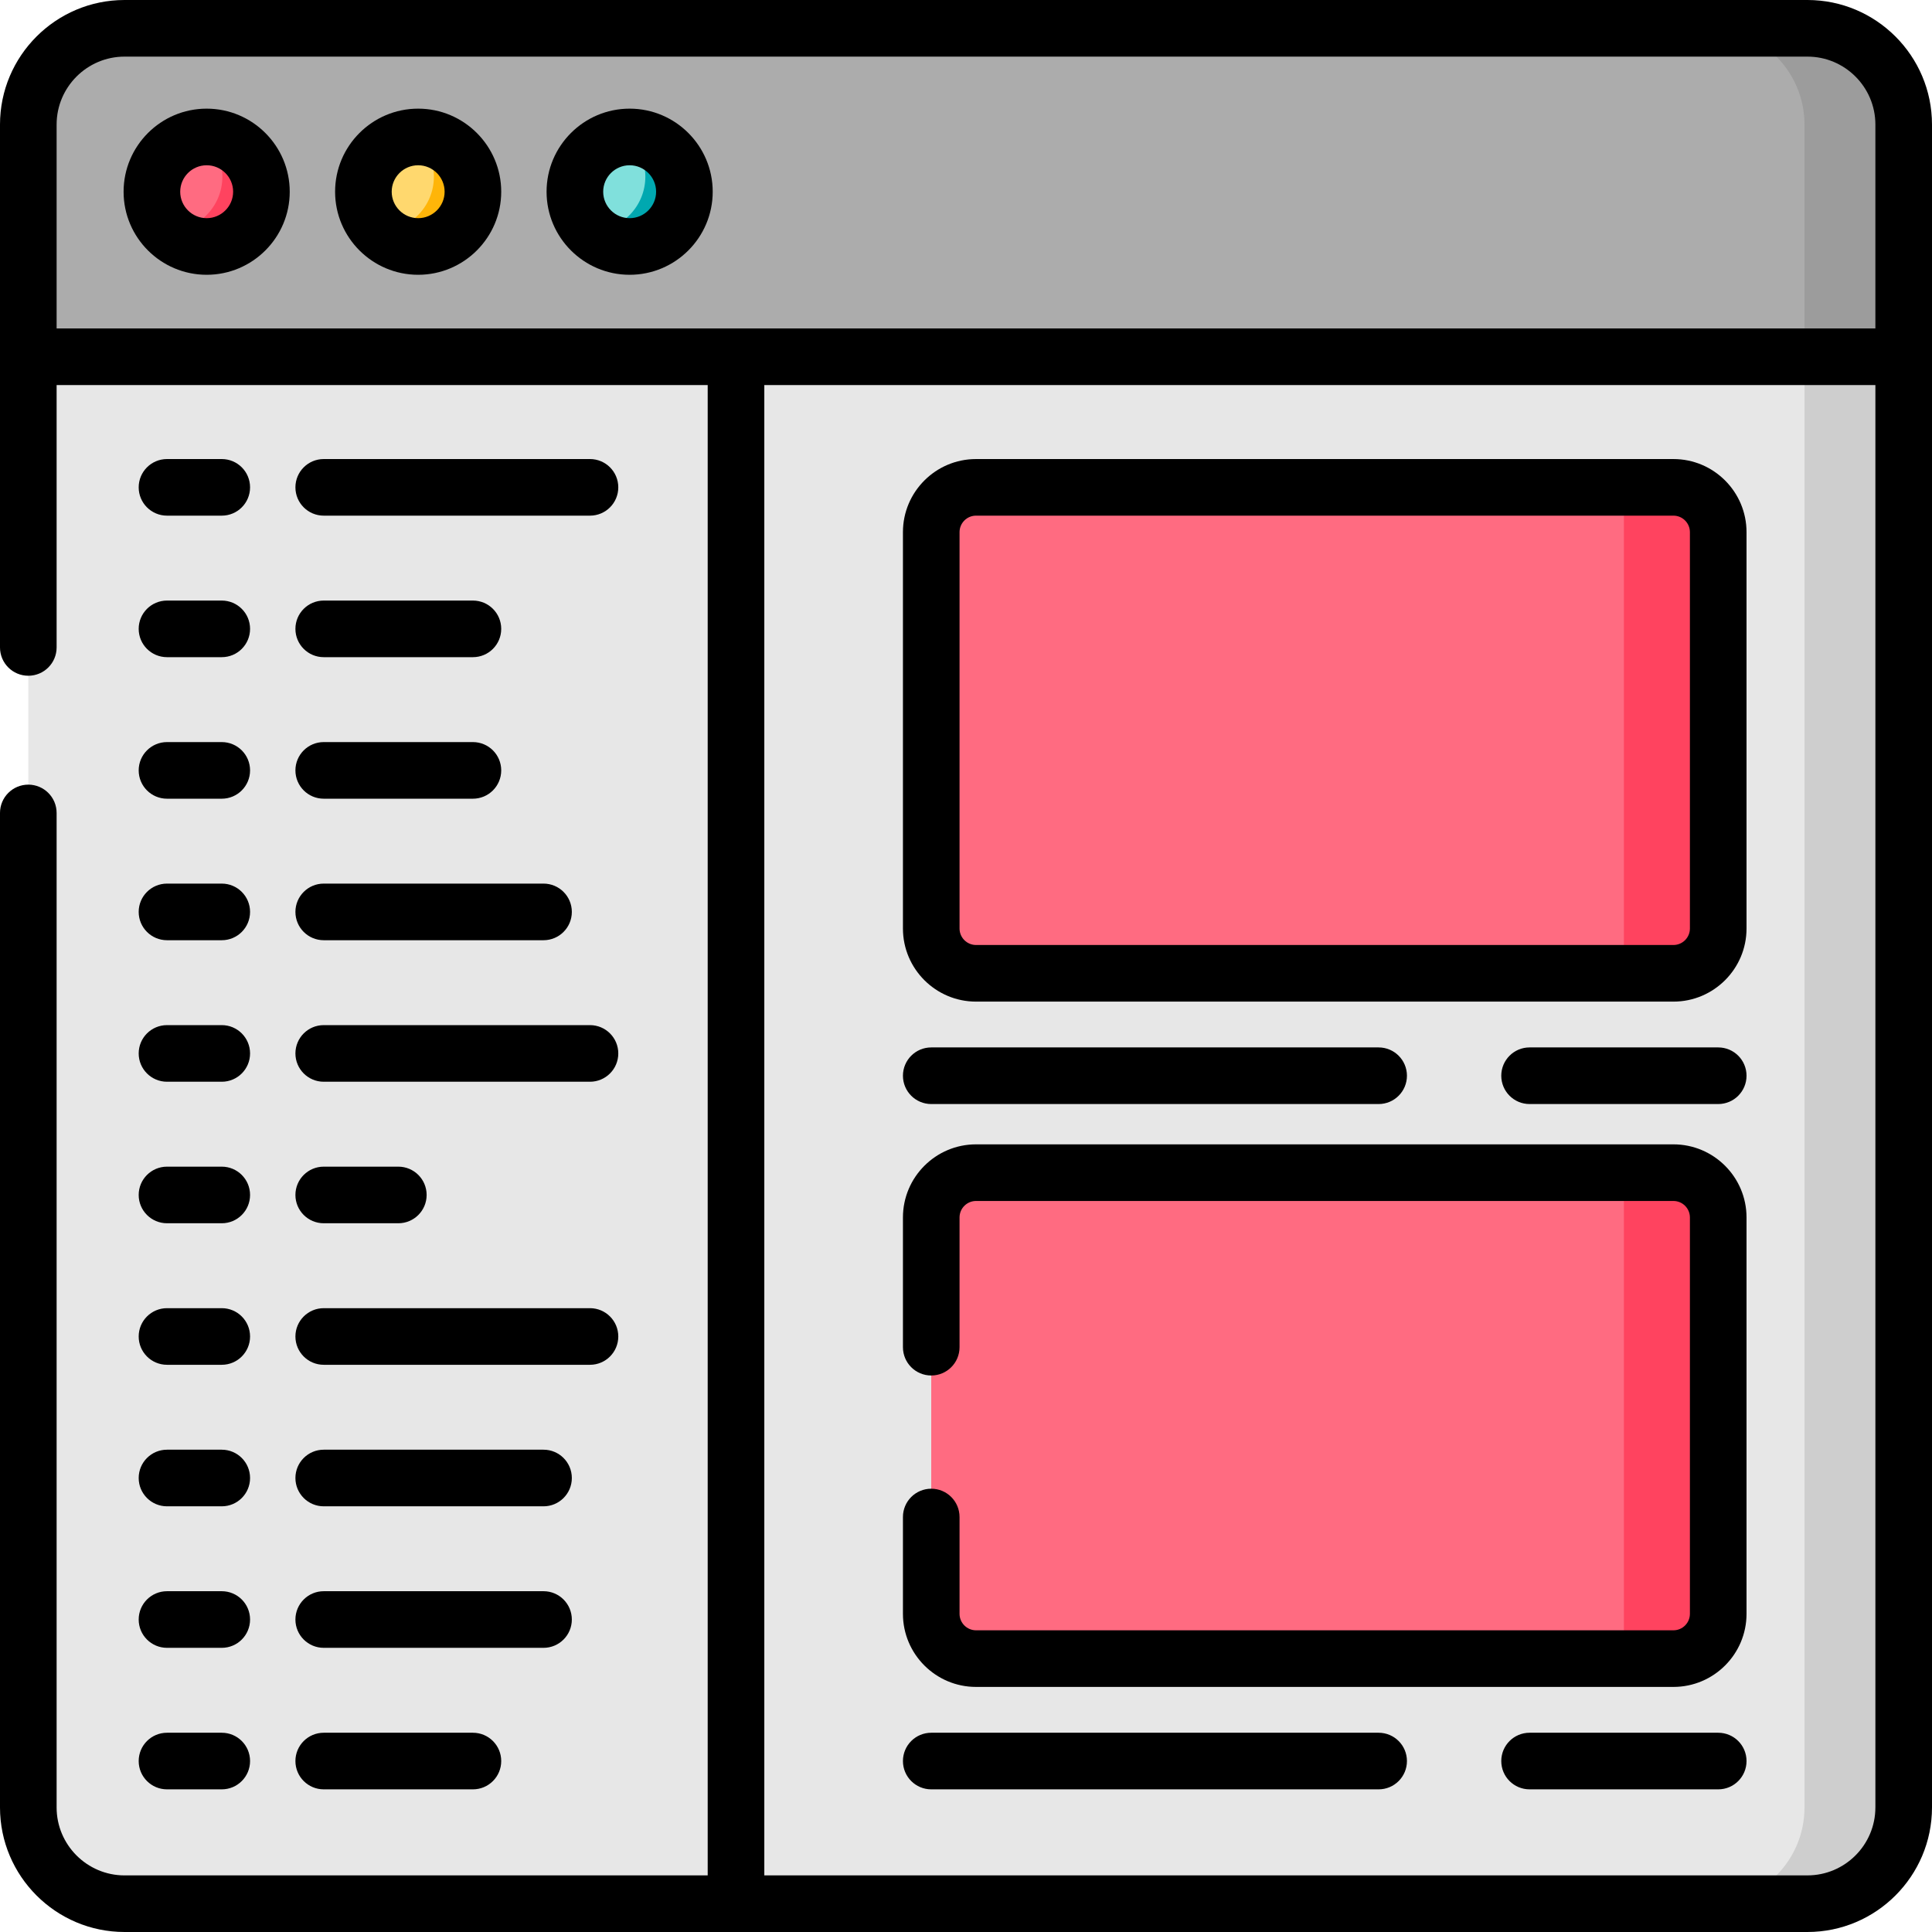 <svg height="512pt" viewBox="0 0 512 512" width="512pt" xmlns="http://www.w3.org/2000/svg"><path d="m478.988 504.5h-445.977c-14.09 0-25.512-11.422-25.512-25.512v-445.977c0-14.09 11.422-25.512 25.512-25.512h445.977c14.09 0 25.512 11.422 25.512 25.512v445.977c0 14.09-11.422 25.512-25.512 25.512zm0 0" fill="#e7e7e7"/><path d="m504.504 33.008v445.98c0 14.094-11.422 25.516-25.516 25.516h-26.293c14.09 0 25.516-11.422 25.516-25.516v-445.98c0-14.082-11.426-25.504-25.516-25.504h26.293c14.094 0 25.516 11.422 25.516 25.504zm0 0" fill="#cecece"/><path d="m504.5 94.535h-497v-61.523c0-14.09 11.422-25.512 25.512-25.512h445.977c14.09 0 25.512 11.422 25.512 25.512zm0 0" fill="#acacac"/><path d="m504.504 33.008v61.531h-26.293v-61.531c0-14.082-11.426-25.504-25.516-25.504h26.293c14.094 0 25.516 11.422 25.516 25.504zm0 0" fill="#9c9c9c"/><path d="m69.281 50.809c0 8.012-6.496 14.512-14.512 14.512s-14.512-6.5-14.512-14.512c0-8.016 6.496-14.516 14.512-14.516s14.512 6.5 14.512 14.516zm0 0" fill="#ff6b81"/><path d="m125.328 50.809c0 8.012-6.496 14.512-14.512 14.512s-14.512-6.5-14.512-14.512c0-8.016 6.496-14.516 14.512-14.516s14.512 6.5 14.512 14.516zm0 0" fill="#ffd86e"/><path d="m181.375 50.809c0 8.012-6.496 14.512-14.512 14.512s-14.512-6.5-14.512-14.512c0-8.016 6.496-14.516 14.512-14.516s14.512 6.5 14.512 14.516zm0 0" fill="#80e0dc"/><path d="m69.277 50.812c0 8.012-6.492 14.504-14.504 14.504-3.879 0-7.41-1.523-10.012-4.012 7.852-.172 14.172-6.594 14.172-14.492 0-4.141-1.73-7.863-4.5-10.504.109-.008.23-.008.34-.008 8.012-.004 14.504 6.488 14.504 14.512zm0 0" fill="#ff435f"/><path d="m125.328 50.812c0 8.012-6.492 14.504-14.516 14.504-3.879 0-7.398-1.523-10.012-4.012 7.863-.172 14.184-6.594 14.184-14.492 0-4.141-1.73-7.863-4.5-10.504.109-.008.219-.008.328-.008 8.023-.004 14.516 6.488 14.516 14.512zm0 0" fill="#ffb509"/><path d="m181.375 50.812c0 8.012-6.5 14.504-14.512 14.504-3.879 0-7.402-1.523-10.012-4.012 7.863-.172 14.172-6.594 14.172-14.492 0-4.141-1.73-7.863-4.5-10.504.109-.008.23-.008.34-.008 8.012-.004 14.512 6.488 14.512 14.512zm0 0" fill="#00a8b0"/><path d="m443.477 257.934h-184.816c-6.555 0-11.871-5.312-11.871-11.867v-105.043c0-6.555 5.312-11.871 11.871-11.871h184.816c6.555 0 11.871 5.312 11.871 11.871v105.043c0 6.555-5.312 11.867-11.871 11.867zm0 0" fill="#ff6b81"/><path d="m443.477 439.551h-184.816c-6.555 0-11.871-5.316-11.871-11.871v-105.043c0-6.555 5.312-11.871 11.871-11.871h184.816c6.555 0 11.871 5.316 11.871 11.871v105.043c0 6.555-5.312 11.871-11.871 11.871zm0 0" fill="#ff6b81"/><path d="m443.477 257.934h-13.129v-128.781h13.129c6.555 0 11.871 5.312 11.871 11.871v105.043c0 6.555-5.312 11.867-11.871 11.867zm0 0" fill="#ff435f"/><path d="m443.477 439.551h-13.129v-128.785h13.129c6.555 0 11.871 5.316 11.871 11.871v105.043c0 6.555-5.312 11.871-11.871 11.871zm0 0" fill="#ff435f"/><path d="m44.258 136.652h14.512c4.145 0 7.5-3.355 7.5-7.5 0-4.145-3.355-7.5-7.5-7.5h-14.512c-4.145 0-7.504 3.355-7.504 7.5 0 4.145 3.359 7.5 7.504 7.5zm0 0"/><path d="m44.258 174.156h14.512c4.145 0 7.5-3.355 7.5-7.5s-3.355-7.5-7.5-7.5h-14.512c-4.145 0-7.504 3.355-7.504 7.5s3.359 7.5 7.504 7.5zm0 0"/><path d="m44.258 211.664h14.512c4.145 0 7.5-3.359 7.5-7.504 0-4.145-3.355-7.5-7.5-7.5h-14.512c-4.145 0-7.504 3.355-7.504 7.5 0 4.145 3.359 7.504 7.504 7.504zm0 0"/><path d="m44.258 249.168h14.512c4.145 0 7.5-3.359 7.5-7.504 0-4.141-3.355-7.5-7.5-7.5h-14.512c-4.145 0-7.504 3.359-7.504 7.5 0 4.145 3.359 7.504 7.504 7.504zm0 0"/><path d="m44.258 286.672h14.512c4.145 0 7.5-3.359 7.5-7.5 0-4.145-3.355-7.504-7.5-7.504h-14.512c-4.145 0-7.504 3.359-7.504 7.504 0 4.141 3.359 7.5 7.504 7.5zm0 0"/><path d="m44.258 324.176h14.512c4.145 0 7.5-3.355 7.5-7.5s-3.355-7.5-7.5-7.5h-14.512c-4.145 0-7.504 3.355-7.504 7.5s3.359 7.5 7.504 7.5zm0 0"/><path d="m44.258 361.684h14.512c4.145 0 7.5-3.359 7.5-7.504 0-4.141-3.355-7.5-7.5-7.5h-14.512c-4.145 0-7.504 3.359-7.504 7.5 0 4.145 3.359 7.504 7.504 7.504zm0 0"/><path d="m44.258 399.188h14.512c4.145 0 7.5-3.359 7.5-7.5 0-4.145-3.355-7.504-7.5-7.504h-14.512c-4.145 0-7.504 3.359-7.504 7.504 0 4.141 3.359 7.5 7.504 7.5zm0 0"/><path d="m44.258 436.691h14.512c4.145 0 7.5-3.355 7.5-7.5 0-4.145-3.355-7.504-7.5-7.504h-14.512c-4.145 0-7.504 3.359-7.504 7.504 0 4.145 3.359 7.5 7.504 7.5zm0 0"/><path d="m44.258 474.195h14.512c4.145 0 7.5-3.355 7.5-7.5 0-4.145-3.355-7.5-7.5-7.5h-14.512c-4.145 0-7.504 3.355-7.504 7.5 0 4.145 3.359 7.5 7.504 7.5zm0 0"/><path d="m85.793 136.652h70.559c4.145 0 7.5-3.355 7.5-7.5 0-4.145-3.355-7.5-7.5-7.5h-70.559c-4.145 0-7.504 3.355-7.504 7.5 0 4.145 3.359 7.5 7.504 7.5zm0 0"/><path d="m85.793 286.672h70.559c4.145 0 7.5-3.359 7.5-7.5 0-4.145-3.355-7.504-7.5-7.504h-70.559c-4.145 0-7.504 3.359-7.504 7.504 0 4.141 3.359 7.5 7.504 7.5zm0 0"/><path d="m85.793 361.684h70.559c4.145 0 7.5-3.359 7.5-7.504 0-4.141-3.355-7.5-7.5-7.5h-70.559c-4.145 0-7.504 3.359-7.504 7.5 0 4.145 3.359 7.504 7.504 7.504zm0 0"/><path d="m85.793 174.156h39.535c4.145 0 7.5-3.355 7.5-7.5s-3.355-7.5-7.5-7.5h-39.535c-4.145 0-7.504 3.355-7.504 7.5s3.359 7.5 7.504 7.5zm0 0"/><path d="m85.793 211.664h39.535c4.145 0 7.5-3.359 7.5-7.504 0-4.145-3.355-7.5-7.5-7.5h-39.535c-4.145 0-7.504 3.355-7.504 7.5 0 4.145 3.359 7.504 7.504 7.504zm0 0"/><path d="m85.793 474.195h39.535c4.145 0 7.5-3.355 7.5-7.5 0-4.145-3.355-7.5-7.5-7.5h-39.535c-4.145 0-7.504 3.355-7.504 7.5 0 4.145 3.359 7.5 7.504 7.5zm0 0"/><path d="m85.793 324.176h19.77c4.141 0 7.5-3.355 7.5-7.5s-3.359-7.5-7.5-7.5h-19.77c-4.145 0-7.504 3.355-7.504 7.5s3.359 7.5 7.504 7.5zm0 0"/><path d="m85.793 249.168h58.25c4.141 0 7.5-3.359 7.5-7.504 0-4.141-3.359-7.5-7.5-7.5h-58.25c-4.145 0-7.504 3.359-7.504 7.5 0 4.145 3.359 7.504 7.504 7.504zm0 0"/><path d="m85.793 399.188h58.25c4.141 0 7.5-3.359 7.5-7.5 0-4.145-3.359-7.504-7.5-7.504h-58.25c-4.145 0-7.504 3.359-7.504 7.504 0 4.141 3.359 7.5 7.504 7.5zm0 0"/><path d="m85.793 436.691h58.25c4.141 0 7.5-3.355 7.5-7.5 0-4.145-3.359-7.504-7.5-7.504h-58.25c-4.145 0-7.504 3.359-7.504 7.504 0 4.145 3.359 7.5 7.504 7.5zm0 0"/><path d="m54.77 28.793c-12.141 0-22.016 9.875-22.016 22.016 0 12.137 9.875 22.012 22.016 22.012 12.137 0 22.012-9.875 22.012-22.012 0-12.141-9.875-22.016-22.012-22.016zm0 29.023c-3.867 0-7.012-3.145-7.012-7.008 0-3.867 3.145-7.012 7.012-7.012 3.863 0 7.012 3.145 7.012 7.012 0 3.863-3.148 7.008-7.012 7.008zm0 0"/><path d="m110.816 28.793c-12.141 0-22.012 9.875-22.012 22.016 0 12.137 9.875 22.012 22.012 22.012 12.137 0 22.012-9.875 22.012-22.012 0-12.141-9.875-22.016-22.012-22.016zm0 29.023c-3.867 0-7.012-3.145-7.012-7.008 0-3.867 3.145-7.012 7.012-7.012 3.863 0 7.012 3.145 7.012 7.012 0 3.863-3.148 7.008-7.012 7.008zm0 0"/><path d="m166.863 28.793c-12.141 0-22.016 9.875-22.016 22.016 0 12.137 9.875 22.012 22.016 22.012 12.137 0 22.012-9.875 22.012-22.012 0-12.141-9.875-22.016-22.012-22.016zm0 29.023c-3.867 0-7.012-3.145-7.012-7.008 0-3.867 3.145-7.012 7.012-7.012 3.863 0 7.012 3.145 7.012 7.012 0 3.863-3.145 7.008-7.012 7.008zm0 0"/><path d="m258.66 265.438h184.816c10.684 0 19.371-8.691 19.371-19.371v-105.043c0-10.684-8.688-19.371-19.371-19.371h-184.816c-10.684 0-19.371 8.688-19.371 19.371v105.043c0 10.68 8.688 19.371 19.371 19.371zm-4.371-124.414c0-2.41 1.961-4.371 4.371-4.371h184.816c2.41 0 4.367 1.961 4.367 4.371v105.043c0 2.406-1.957 4.367-4.367 4.367h-184.816c-2.41 0-4.371-1.961-4.371-4.367zm0 0"/><path d="m246.789 292.582h118.562c4.145 0 7.504-3.359 7.504-7.504 0-4.141-3.359-7.5-7.504-7.5h-118.562c-4.145 0-7.5 3.359-7.5 7.5 0 4.145 3.355 7.504 7.5 7.504zm0 0"/><path d="m405.352 277.578c-4.145 0-7.5 3.359-7.5 7.5 0 4.145 3.355 7.504 7.5 7.504h49.996c4.145 0 7.5-3.359 7.5-7.504 0-4.141-3.355-7.5-7.5-7.5zm0 0"/><path d="m258.66 447.051h184.816c10.684 0 19.371-8.688 19.371-19.371v-105.043c0-10.68-8.688-19.371-19.371-19.371h-184.816c-10.684 0-19.371 8.691-19.371 19.371v34.383c0 4.145 3.355 7.5 7.5 7.5 4.141 0 7.5-3.355 7.5-7.5v-34.383c0-2.41 1.961-4.367 4.371-4.367h184.816c2.41 0 4.367 1.957 4.367 4.367v105.043c0 2.41-1.957 4.367-4.367 4.367h-184.816c-2.41 0-4.371-1.957-4.371-4.367v-25.656c0-4.145-3.359-7.5-7.5-7.5-4.145 0-7.5 3.355-7.5 7.5v25.656c0 10.68 8.688 19.371 19.371 19.371zm0 0"/><path d="m246.789 474.195h118.562c4.145 0 7.504-3.355 7.504-7.5 0-4.145-3.359-7.5-7.504-7.5h-118.562c-4.145 0-7.5 3.355-7.5 7.5 0 4.145 3.355 7.5 7.5 7.5zm0 0"/><path d="m455.348 459.195h-49.996c-4.145 0-7.5 3.355-7.5 7.5 0 4.145 3.355 7.5 7.5 7.5h49.996c4.145 0 7.5-3.355 7.5-7.5 0-4.145-3.355-7.5-7.5-7.5zm0 0"/><path d="m478.988 0h-445.977c-18.203 0-33.012 14.809-33.012 33.012v138.566c0 4.145 3.359 7.5 7.5 7.5 4.145 0 7.504-3.355 7.504-7.5v-69.539h172.543v394.961h-154.535c-9.93 0-18.008-8.082-18.008-18.012v-263.551c0-4.145-3.359-7.5-7.504-7.5-4.141 0-7.5 3.355-7.5 7.5v263.547c0 18.203 14.809 33.016 33.012 33.016h445.977c18.203 0 33.012-14.812 33.012-33.016v-445.973c0-18.203-14.809-33.012-33.012-33.012zm18.008 478.984c0 9.934-8.078 18.012-18.008 18.012h-276.438v-394.957h294.449v376.945zm0-391.949h-481.992v-54.023c0-9.93 8.078-18.008 18.008-18.008h445.977c9.93 0 18.008 8.078 18.008 18.008zm0 0"/></svg>